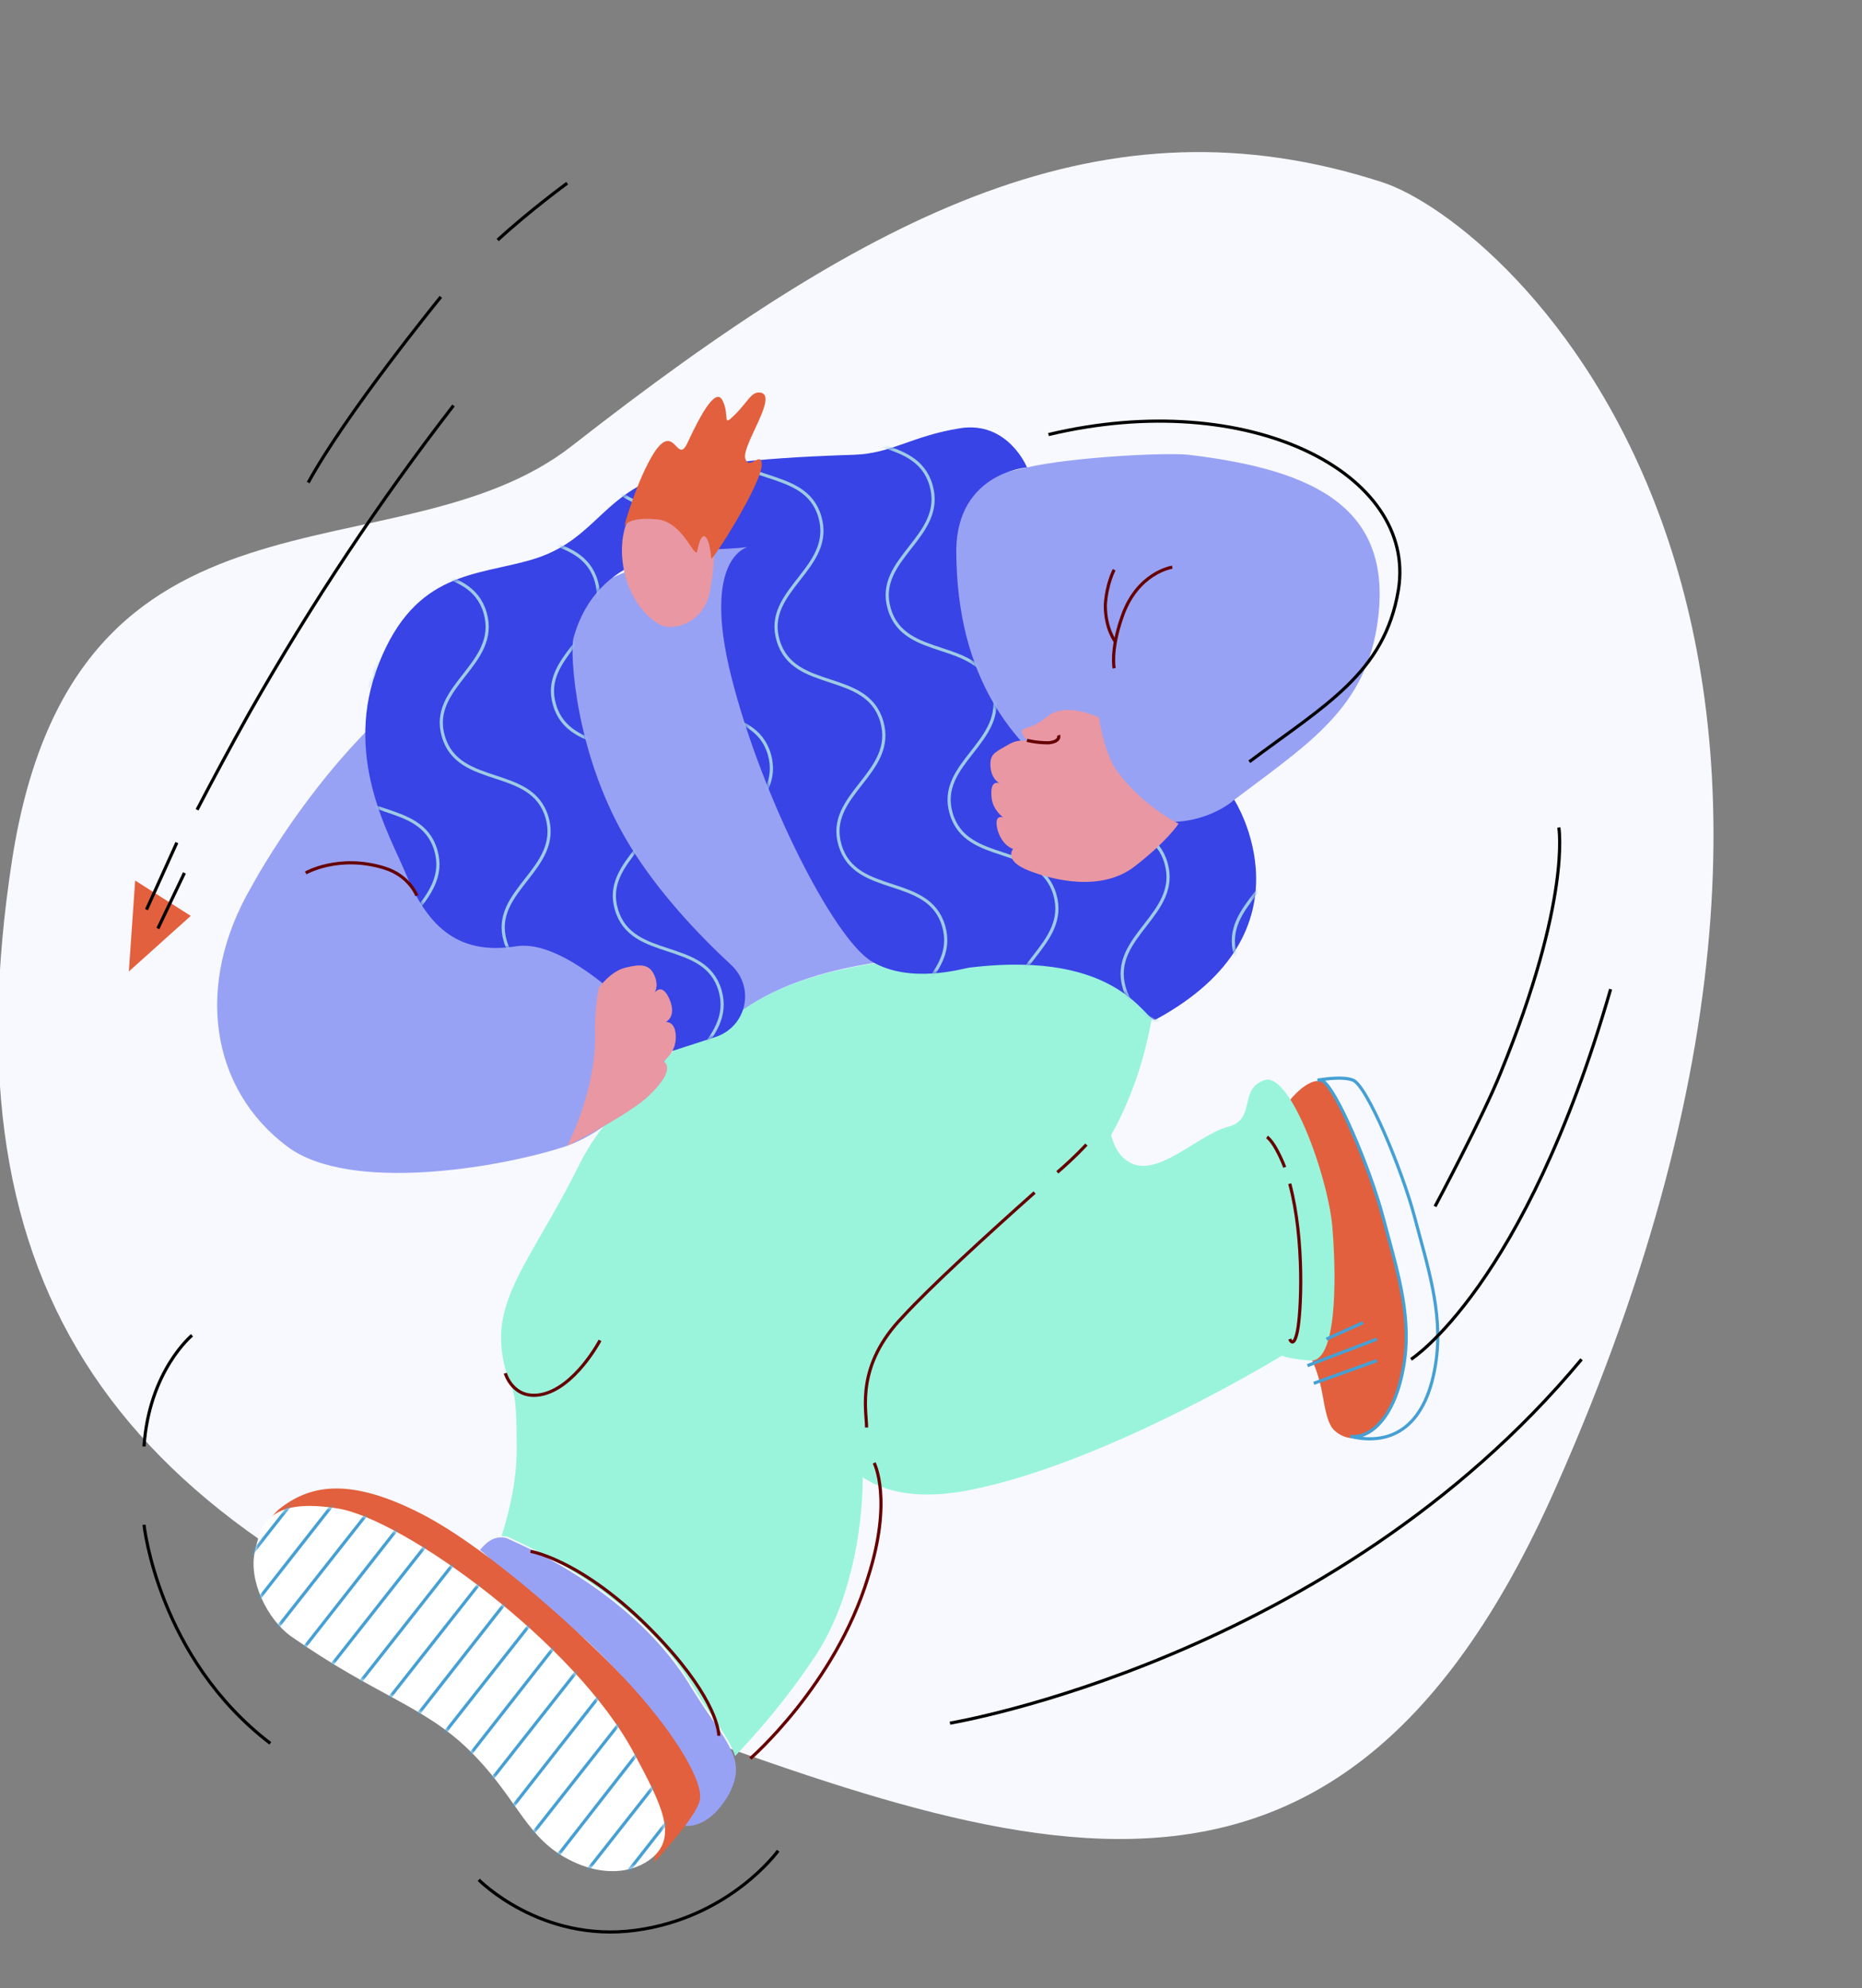 <svg width="458" height="489" viewBox="0 0 458 489" fill="none" xmlns="http://www.w3.org/2000/svg">
<rect x="0" y="0" width="458" height="489" fill="#808080" stroke="none"/>
<g clip-path="url(#clip0)">
<path d="M339.834 44.765C271.859 22.803 215.002 51.581 140.71 109.643C97.499 143.47 18.405 112.42 2.991 211.378C-13.435 317.656 28.26 375.465 136.161 414.341C244.062 453.218 326.694 492.851 382.792 365.62C478.311 150.286 370.663 54.611 339.834 44.765Z" fill="#F8F9FF"/>
<path d="M317.244 270.634C317.244 270.634 321.594 265.041 325.012 265.973C328.43 266.905 337.13 288.034 340.237 299.841C343.345 311.649 347.073 322.835 345.52 334.642C343.345 352.042 333.712 357.014 328.119 351.731C325.944 349.556 325.634 343.653 324.702 340.235C323.459 335.263 321.905 333.088 321.905 333.088C321.905 333.088 325.323 299.531 323.769 292.073C322.216 284.616 317.244 270.634 317.244 270.634Z" fill="#E2603D"/>
<path d="M178.353 251.68C173.381 256.03 169.031 256.962 166.856 257.273C165.613 258.516 164.371 259.759 163.128 261.001C160.331 265.041 155.67 271.566 148.835 276.537C146.349 279.645 144.174 283.063 142.62 286.17C133.299 305.124 124.599 315.067 123.356 326.563C123.045 329.981 123.356 333.71 124.599 337.749C126.152 343.031 127.084 340.546 127.084 356.392C127.084 364.471 125.22 371.928 123.356 377.832C123.977 377.832 124.599 377.832 125.22 378.143C128.949 380.007 156.603 391.504 170.585 415.118C174.935 422.265 179.285 427.236 180.839 431.897C186.121 426.304 193.267 418.225 200.103 407.972C208.803 395.232 212.221 377.21 212.221 362.917C212.221 359.189 211.911 355.771 211.289 352.664C209.736 344.585 219.679 338.992 222.786 334.331C232.107 320.038 229.311 318.795 252.615 302.327C262.247 295.491 269.083 287.102 273.744 278.402C284.619 258.516 284.619 238.008 284.619 238.008C284.619 238.008 207.561 225.269 178.353 251.68Z" fill="#9AF4DC"/>
<path d="M180.528 432.207C178.974 427.547 174.624 422.575 170.274 415.429C156.292 391.814 128.948 380.317 124.909 378.453C124.288 378.142 123.666 378.142 123.045 378.142C120.248 378.142 118.073 381.25 118.073 381.25C118.073 381.25 119.316 382.182 120.87 383.735C127.395 389.018 142.62 401.757 145.417 404.553C163.749 422.264 168.721 433.761 169.653 440.597C170.585 446.501 168.099 448.986 168.099 448.986C168.099 448.986 173.692 450.54 178.974 441.84C181.149 438.111 181.46 435.004 180.528 432.207Z" fill="#98A2F4"/>
<path d="M327.809 302.949C327.187 290.831 317.555 263.487 311.03 265.662C304.505 267.837 309.166 275.295 302.019 277.159C294.872 279.023 285.24 289.277 278.404 286.17C274.986 284.616 273.744 281.198 273.122 278.402C268.461 287.102 261.626 295.491 251.993 302.327C228.379 318.795 231.486 319.727 222.164 334.331C219.057 338.992 209.114 344.585 210.668 352.664C211.289 355.771 211.6 359.189 211.6 362.917C217.193 366.957 225.893 369.132 239.254 366.335C272.811 359.5 315.38 333.399 315.38 333.399C315.38 333.399 315.691 334.021 322.216 334.642C328.741 335.263 328.741 315.067 327.809 302.949Z" fill="#9AF4DC"/>
<path d="M69.29 370.685C76.748 365.092 86.38 363.539 103.469 372.239C120.559 380.939 145.417 403.622 155.981 415.429C166.545 427.236 173.071 438.422 172.138 442.772C171.206 447.122 160.952 457.997 160.952 457.997C160.952 457.997 163.438 439.044 147.902 422.265C133.92 407.04 96.323 376.278 84.516 374.414C70.844 372.239 64.008 380.007 64.008 380.007C64.008 380.007 64.94 373.793 69.29 370.685Z" fill="#E2603D"/>
<path d="M71.465 402.379C92.284 416.982 104.091 419.468 115.277 430.343C126.463 441.218 128.948 450.851 138.27 456.444C147.592 462.037 155.981 460.794 160.642 456.754C166.545 451.472 162.817 444.015 155.981 431.275C141.688 404.243 99.119 373.482 82.962 370.996C67.115 368.51 64.319 374.103 62.765 381.25C60.901 388.707 65.873 398.339 71.465 402.379Z" fill="white"/>
<path d="M292.387 111.856C286.172 111.235 263.49 112.478 252.615 114.963C237.079 118.692 219.678 119.624 202.589 123.663C178.974 129.256 137.338 145.725 109.062 164.057C80.787 182.389 61.833 218.122 61.833 218.122C47.851 242.047 51.579 267.837 70.844 282.13C86.069 293.316 122.113 287.412 138.581 282.13C142.309 280.887 145.727 279.023 149.145 276.537C153.185 271.255 158.156 265.973 163.438 261.001C164.992 258.826 165.613 257.273 165.613 257.273C165.613 257.273 166.235 257.273 167.167 257.273C169.342 257.273 173.692 256.341 178.663 251.68C207.56 224.958 284.619 238.008 284.619 238.008C284.619 238.008 284.308 226.201 283.687 222.472C282.754 217.19 279.647 201.033 279.647 201.033L287.104 201.965C287.104 201.965 292.387 205.383 302.019 197.925C320.662 183.632 335.266 175.243 338.684 154.114C343.345 124.906 323.459 115.585 292.387 111.856Z" fill="#98A2F4"/>
<path d="M163.128 261.001C157.845 265.973 152.874 271.255 148.835 276.537C155.36 271.566 160.331 265.041 163.128 261.001Z" fill="#9ECBE3"/>
<path d="M252.615 114.963C252.615 114.963 247.954 103.467 236.147 105.331C224.339 107.196 219.368 111.546 210.046 111.856C200.725 112.167 170.274 113.099 158.777 118.692C147.281 124.285 144.484 133.607 130.813 137.646C117.141 141.685 102.227 140.442 93.216 163.125C84.205 185.807 95.701 205.072 99.741 214.704C104.712 226.822 111.859 235.212 127.084 232.726C141.999 230.551 165.303 258.516 165.303 258.516L175.867 255.098C183.635 252.612 185.81 242.98 179.906 237.387C171.828 229.93 161.885 219.365 155.049 208.179C141.377 186.118 140.134 160.328 141.066 156.911C146.97 135.782 167.478 135.471 174.935 135.16C182.392 134.85 183.946 134.539 183.946 134.539C183.946 134.539 172.449 137.025 179.906 166.543C187.364 196.061 205.075 230.862 214.396 236.455C223.718 242.048 236.457 238.319 238.322 238.008C276.229 233.347 281.822 251.991 284.308 250.748C324.391 228.997 303.573 196.683 303.573 196.683C303.573 196.683 287.726 211.908 261.315 191.711C250.129 183.011 235.214 167.786 235.214 135.16C235.525 116.206 252.615 114.963 252.615 114.963Z" fill="#3844E5"/>
<path d="M147.281 242.98C147.281 242.98 150.077 238.94 153.806 238.008C157.535 237.076 159.71 237.076 160.953 239.872C162.195 242.669 160.953 244.223 160.953 244.223C160.953 244.223 162.817 241.426 164.681 245.776C166.546 250.126 163.749 251.369 163.749 251.369C163.749 251.369 166.235 251.058 166.235 255.098C166.235 259.137 163.128 261.001 163.128 261.001C163.128 261.001 166.856 262.555 159.71 269.391C155.049 274.052 139.513 281.82 139.513 281.82C139.513 281.82 146.97 267.837 146.349 253.233C146.349 247.019 147.281 242.98 147.281 242.98Z" fill="#E897A3"/>
<mask id="mask0" mask-type="alpha" maskUnits="userSpaceOnUse" x="62" y="370" width="102" height="91">
<path d="M71.465 402.379C92.284 416.982 104.091 419.468 115.277 430.343C126.463 441.218 128.948 450.851 138.27 456.444C147.592 462.037 155.981 460.794 160.642 456.754C166.545 451.472 162.817 444.015 155.981 431.275C141.688 404.243 99.119 373.482 82.962 370.996C67.115 368.51 64.319 374.103 62.765 381.25C60.901 388.707 65.873 398.339 71.465 402.379Z" fill="white"/>
</mask>
<g mask="url(#mask0)">
<path d="M80.165 450.54L136.406 378.764" stroke="#45A0D4" stroke-width="0.777" stroke-miterlimit="10"/>
<path d="M87.001 454.579L143.552 382.803" stroke="#45A0D4" stroke-width="0.777" stroke-miterlimit="10"/>
<path d="M94.148 458.929L150.388 387.153" stroke="#45A0D4" stroke-width="0.777" stroke-miterlimit="10"/>
<path d="M100.984 462.969L157.535 391.193" stroke="#45A0D4" stroke-width="0.777" stroke-miterlimit="10"/>
<path d="M108.13 467.319L164.37 395.543" stroke="#45A0D4" stroke-width="0.777" stroke-miterlimit="10"/>
<path d="M114.966 471.358L171.517 399.582" stroke="#45A0D4" stroke-width="0.777" stroke-miterlimit="10"/>
<path d="M122.113 475.708L178.353 403.622" stroke="#45A0D4" stroke-width="0.777" stroke-miterlimit="10"/>
<path d="M128.948 479.748L185.499 407.971" stroke="#45A0D4" stroke-width="0.777" stroke-miterlimit="10"/>
<path d="M136.095 483.787L192.335 412.011" stroke="#45A0D4" stroke-width="0.777" stroke-miterlimit="10"/>
<path d="M142.931 488.137L199.482 416.361" stroke="#45A0D4" stroke-width="0.777" stroke-miterlimit="10"/>
<path d="M10.254 408.904L66.805 337.128" stroke="#45A0D4" stroke-width="0.777" stroke-miterlimit="10"/>
<path d="M17.09 412.943L73.641 341.167" stroke="#45A0D4" stroke-width="0.777" stroke-miterlimit="10"/>
<path d="M24.236 417.293L80.787 345.517" stroke="#45A0D4" stroke-width="0.777" stroke-miterlimit="10"/>
<path d="M31.072 421.333L87.623 349.556" stroke="#45A0D4" stroke-width="0.777" stroke-miterlimit="10"/>
<path d="M38.218 425.683L94.769 353.596" stroke="#45A0D4" stroke-width="0.777" stroke-miterlimit="10"/>
<path d="M45.054 429.722L101.605 357.946" stroke="#45A0D4" stroke-width="0.777" stroke-miterlimit="10"/>
<path d="M52.201 434.072L108.752 361.985" stroke="#45A0D4" stroke-width="0.777" stroke-miterlimit="10"/>
<path d="M59.037 438.112L115.588 366.335" stroke="#45A0D4" stroke-width="0.777" stroke-miterlimit="10"/>
<path d="M66.183 442.151L122.734 370.375" stroke="#45A0D4" stroke-width="0.777" stroke-miterlimit="10"/>
<path d="M73.019 446.501L129.57 374.725" stroke="#45A0D4" stroke-width="0.777" stroke-miterlimit="10"/>
</g>
<path d="M348.005 299.531C344.898 287.723 336.198 266.905 332.78 265.662C330.294 264.73 326.255 265.352 324.08 265.662C324.391 265.662 324.702 265.662 325.012 265.662C328.43 266.905 337.13 287.723 340.237 299.531C343.345 311.338 347.073 322.524 345.52 334.331C343.655 348.003 337.441 353.906 332.159 353.285C342.413 355.771 351.113 350.799 353.288 334.331C354.841 322.524 351.113 311.338 348.005 299.531Z" stroke="#45A0D4" stroke-width="0.777" stroke-miterlimit="10"/>
<path d="M326.255 329.36L335.266 325.32" stroke="#45A0D4" stroke-width="0.777" stroke-miterlimit="10"/>
<path d="M338.684 329.36L321.594 335.885" stroke="#45A0D4" stroke-width="0.777" stroke-miterlimit="10"/>
<path d="M338.684 334.642L323.148 340.235" stroke="#45A0D4" stroke-width="0.777" stroke-miterlimit="10"/>
<path d="M317.244 329.36C317.244 329.36 318.176 331.846 319.109 327.496C320.041 323.145 320.973 305.124 317.244 291.141" stroke="#660000" stroke-width="0.777" stroke-miterlimit="10" stroke-linejoin="round"/>
<path d="M316.001 287.102C316.001 287.102 315.38 285.237 313.826 282.441C312.584 280.266 311.651 279.645 311.651 279.645" stroke="#660000" stroke-width="0.777" stroke-miterlimit="10" stroke-linejoin="round"/>
<mask id="mask1" mask-type="alpha" maskUnits="userSpaceOnUse" x="89" y="105" width="220" height="154">
<path d="M252.615 114.963C252.615 114.963 247.954 103.467 236.147 105.331C224.339 107.196 219.368 111.546 210.046 111.856C200.725 112.167 170.274 113.099 158.777 118.692C147.281 124.285 144.484 133.607 130.813 137.646C117.141 141.685 102.227 140.442 93.216 163.125C84.205 185.807 95.701 205.072 99.741 214.704C104.712 226.822 111.859 235.212 127.084 232.726C141.999 230.551 165.303 258.516 165.303 258.516L175.867 255.098C183.635 252.612 185.81 242.98 179.906 237.387C171.828 229.93 161.885 219.365 155.049 208.179C141.377 186.118 140.134 160.328 141.066 156.911C146.97 135.782 167.478 135.471 174.935 135.16C182.392 134.85 183.946 134.539 183.946 134.539C183.946 134.539 172.449 137.025 179.906 166.543C187.364 196.061 205.075 230.862 214.396 236.455C223.718 242.048 236.457 238.319 238.322 238.008C276.229 233.347 281.822 251.991 284.308 250.748C324.391 228.997 303.573 196.683 303.573 196.683C303.573 196.683 287.726 211.908 261.315 191.711C250.129 183.011 235.214 167.786 235.214 135.16C235.525 116.206 252.615 114.963 252.615 114.963Z" fill="#3844E5"/>
</mask>
<g mask="url(#mask1)">
<path d="M34.179 65.559C37.908 78.299 20.197 83.581 23.925 96.01C27.654 108.749 45.676 103.156 49.404 115.896C53.133 128.635 35.422 133.917 39.151 146.657C42.879 159.396 60.901 153.803 64.629 166.543C68.358 179.282 50.647 184.565 54.376 196.993C58.104 209.733 76.126 204.14 79.855 216.879C83.583 229.619 65.872 234.901 69.601 247.33C73.33 260.069 91.351 254.476 95.08 267.216C98.809 279.955 81.098 285.238 84.826 297.977C88.555 310.717 106.577 305.124 110.305 317.863C114.034 330.603 96.323 335.885 100.052 348.624C103.78 361.364 121.802 355.771 125.531 368.51" stroke="#9ECBE3" stroke-width="0.777" stroke-miterlimit="10" stroke-linejoin="round"/>
<path d="M61.522 57.791C65.251 70.531 47.54 75.813 51.269 88.242C54.997 100.981 73.019 95.388 76.748 108.128C80.476 120.867 62.765 126.149 66.494 138.889C70.222 151.628 88.244 146.035 91.973 158.775C95.701 171.514 77.99 176.796 81.719 189.225C85.448 201.965 103.469 196.372 107.198 209.111C110.927 221.851 93.216 227.133 96.944 239.562C100.673 252.301 118.695 246.708 122.423 259.448C126.152 272.187 108.441 277.469 112.17 290.209C115.898 302.948 133.92 297.355 137.649 310.095C141.377 322.834 123.666 328.117 127.395 340.856C131.123 353.596 149.145 348.003 152.874 360.742" stroke="#9ECBE3" stroke-width="0.777" stroke-miterlimit="10" stroke-linejoin="round"/>
<path d="M88.865 49.712C92.594 62.452 74.883 67.734 78.612 80.163C82.34 92.902 100.362 87.309 104.091 100.049C107.819 112.788 90.108 118.071 93.837 130.81C97.566 143.55 115.587 137.957 119.316 150.696C123.045 163.436 105.334 168.718 109.062 181.147C112.791 193.886 130.813 188.293 134.541 201.033C138.27 213.772 120.559 219.054 124.287 231.483C128.016 244.223 146.038 238.63 149.766 251.369C153.495 264.109 135.784 269.391 139.513 282.13C143.241 294.87 161.263 289.277 164.992 302.016C168.72 314.756 151.009 320.038 154.738 332.778C158.467 345.517 176.488 339.924 180.217 352.664" stroke="#9ECBE3" stroke-width="0.777" stroke-miterlimit="10" stroke-linejoin="round"/>
<path d="M116.209 41.944C119.937 54.684 102.226 59.966 105.955 72.395C109.684 85.134 127.705 79.541 131.434 92.281C135.163 105.02 117.452 110.303 121.18 123.042C124.909 135.782 142.931 130.189 146.659 142.928C150.388 155.668 132.677 160.95 136.406 173.379C140.134 186.118 158.156 180.525 161.885 193.265C165.613 206.004 147.902 211.286 151.631 223.715C155.359 236.455 173.381 230.862 177.11 243.601C180.838 256.341 163.127 261.623 166.856 274.362C170.585 287.102 188.606 281.509 192.335 294.248C196.064 306.988 178.353 312.27 182.081 325.009C185.81 337.749 203.832 332.156 207.56 344.896" stroke="#9ECBE3" stroke-width="0.777" stroke-miterlimit="10" stroke-linejoin="round"/>
<path d="M143.552 34.176C147.281 46.916 129.57 52.198 133.298 64.627C137.027 77.367 155.049 71.773 158.777 84.513C162.506 97.252 144.795 102.535 148.524 115.274C152.252 128.014 170.274 122.421 174.003 135.16C177.731 147.9 160.02 153.182 163.749 165.611C167.478 178.35 185.499 172.757 189.228 185.497C192.957 198.236 175.246 203.518 178.974 215.947C182.703 228.687 200.725 223.094 204.453 235.833C208.182 248.573 190.471 253.855 194.199 266.594C197.928 279.334 215.95 273.741 219.678 286.48C223.407 299.22 205.696 304.502 209.425 317.242C213.153 329.981 231.175 324.388 234.904 337.128" stroke="#9ECBE3" stroke-width="0.777" stroke-miterlimit="10" stroke-linejoin="round"/>
<path d="M171.206 26.098C174.935 38.837 157.224 44.119 160.952 56.548C164.681 69.288 182.703 63.695 186.431 76.434C190.16 89.174 172.449 94.456 176.178 107.195C179.906 119.935 197.928 114.342 201.657 127.081C205.385 139.821 187.674 145.103 191.403 157.532C195.131 170.271 213.153 164.678 216.882 177.418C220.61 190.157 202.899 195.44 206.628 207.868C210.357 220.608 228.378 215.015 232.107 227.754C235.836 240.494 218.125 245.776 221.853 258.516C225.582 271.255 243.604 265.662 247.332 278.402C251.061 291.141 233.35 296.423 237.079 309.163C240.807 321.902 258.829 316.309 262.558 329.049" stroke="#9ECBE3" stroke-width="0.777" stroke-miterlimit="10" stroke-linejoin="round"/>
<path d="M198.549 18.33C202.278 31.069 184.567 36.352 188.296 48.78C192.024 61.52 210.046 55.927 213.775 68.666C217.503 81.406 199.792 86.688 203.521 99.427C207.25 112.167 225.271 106.574 229 119.314C232.729 132.053 215.018 137.335 218.746 149.764C222.475 162.504 240.497 156.911 244.225 169.65C247.954 182.39 230.243 187.672 233.971 200.101C237.7 212.84 255.722 207.247 259.45 219.987C263.179 232.726 245.468 238.008 249.197 250.748C252.925 263.487 270.947 257.894 274.676 270.634C278.404 283.373 260.693 288.655 264.422 301.395C268.151 314.134 286.172 308.542 289.901 321.281" stroke="#9ECBE3" stroke-width="0.777" stroke-miterlimit="10" stroke-linejoin="round"/>
<path d="M225.893 10.562C229.621 23.301 211.91 28.584 215.639 41.012C219.368 53.752 237.389 48.159 241.118 60.898C244.847 73.638 227.136 78.92 230.864 91.659C234.593 104.399 252.615 98.806 256.343 111.545C260.072 124.285 242.361 129.567 246.09 141.996C249.818 154.735 267.84 149.143 271.569 161.882C275.297 174.621 257.586 179.904 261.315 192.332C265.043 205.072 283.065 199.479 286.794 212.219C290.522 224.958 272.811 230.24 276.54 242.98C280.269 255.719 298.29 250.126 302.019 262.866C305.748 275.605 288.037 280.887 291.765 293.627C295.494 306.366 313.516 300.773 317.244 313.513" stroke="#9ECBE3" stroke-width="0.777" stroke-miterlimit="10" stroke-linejoin="round"/>
<path d="M253.236 2.483C256.965 15.223 239.254 20.505 242.982 32.934C246.711 45.673 264.733 40.08 268.461 52.82C272.19 65.559 254.479 70.841 258.208 83.581C261.936 96.32 279.958 90.727 283.687 103.467C287.415 116.206 269.704 121.489 273.433 133.917C277.161 146.657 295.183 141.064 298.912 153.803C302.64 166.543 284.929 171.825 288.658 184.254C292.387 196.993 310.408 191.4 314.137 204.14C317.866 216.879 300.155 222.162 303.883 234.901C307.612 247.641 325.634 242.048 329.362 254.787C333.091 267.527 315.38 272.809 319.108 285.548C322.837 298.288 340.859 292.695 344.587 305.434" stroke="#9ECBE3" stroke-width="0.777" stroke-miterlimit="10" stroke-linejoin="round"/>
<path d="M280.89 -5.285C284.619 7.455 266.908 12.737 270.636 25.166C274.365 37.905 292.387 32.312 296.115 45.052C299.844 57.791 282.133 63.073 285.861 75.813C289.59 88.552 307.612 82.959 311.34 95.699C315.069 108.438 297.358 113.721 301.087 126.149C304.815 138.889 322.837 133.296 326.566 146.035C330.294 158.775 312.583 164.057 316.312 176.486C320.041 189.225 338.062 183.632 341.791 196.372C345.52 209.111 327.809 214.394 331.537 227.133C335.266 239.872 353.288 234.28 357.016 247.019C360.745 259.759 343.034 265.041 346.762 277.78C350.491 290.52 368.513 284.927 372.241 297.666" stroke="#9ECBE3" stroke-width="0.777" stroke-miterlimit="10" stroke-linejoin="round"/>
</g>
<path d="M153.806 129.567C153.806 129.567 151.942 134.539 153.806 141.685C155.67 148.832 160.642 153.493 163.749 154.114C167.478 154.735 173.381 152.25 174.624 145.414C175.867 138.578 177.11 129.878 170.585 126.46C164.06 123.042 154.427 126.46 153.806 129.567Z" fill="#E897A3"/>
<path d="M153.495 129.567C153.495 129.567 156.602 118.071 160.953 111.235C165.924 103.778 166.546 114.342 169.031 109.06C171.517 103.778 175.867 94.767 177.731 98.496C179.596 102.224 177.421 105.331 180.839 101.913C184.256 98.496 184.878 96.01 187.364 96.631C191.092 97.874 182.392 109.681 183.324 112.789C184.256 115.896 187.364 110.614 187.364 114.342C187.364 119.003 174.935 138.578 174.935 137.335C174.624 132.364 172.76 128.946 171.517 135.471C170.896 137.957 168.099 128.014 161.263 127.703C154.117 127.082 153.495 129.567 153.495 129.567Z" fill="#E2603D"/>
<path d="M270.326 176.486C269.704 176.175 261.625 172.447 257.275 176.486C253.547 179.593 251.061 178.661 251.372 180.215C252.304 183.011 256.343 183.322 256.343 183.322C256.343 183.322 251.993 180.836 248.265 183.011C245.157 184.875 243.604 185.186 243.604 187.983C243.604 192.022 246.4 192.954 246.4 192.954C246.4 192.954 243.293 190.779 243.914 196.372C244.225 199.168 246.711 201.033 246.711 201.033C246.711 201.033 244.225 200.101 245.468 204.451C246.711 208.179 249.197 208.801 249.197 208.801C249.197 208.801 246.711 211.597 252.925 214.083C259.14 216.569 270.947 219.365 279.026 213.151C287.104 206.936 289.901 202.586 289.901 202.586C289.901 202.586 280.269 197.926 274.054 188.604C271.258 183.632 270.326 176.486 270.326 176.486Z" fill="#E897A3"/>
<path d="M260.383 180.836C260.383 180.836 261.004 182.39 257.897 182.7C254.79 182.7 252.615 182.079 252.615 182.079" stroke="#660000" stroke-width="0.777" stroke-miterlimit="10" stroke-linejoin="round"/>
<path d="M130.502 381.56C130.502 381.56 145.727 384.046 165.303 406.418C177.11 420.089 176.799 426.925 176.799 426.925" stroke="#660000" stroke-width="0.777" stroke-miterlimit="10" stroke-linejoin="round"/>
<path d="M254.479 293.316C243.293 303.259 228.689 316.62 222.164 323.767C210.357 335.885 213.153 346.76 213.153 351.11" stroke="#660000" stroke-width="0.777" stroke-miterlimit="10" stroke-linejoin="round"/>
<path d="M267.218 281.509C267.218 281.509 264.733 284.305 260.072 288.345" stroke="#660000" stroke-width="0.777" stroke-miterlimit="10" stroke-linejoin="round"/>
<path d="M124.288 337.749C124.288 337.749 126.152 344.274 132.988 343.031C141.377 341.478 147.592 329.67 147.592 329.67" stroke="#660000" stroke-width="0.777" stroke-miterlimit="10" stroke-linejoin="round"/>
<path d="M75.194 214.704C75.194 214.704 83.273 210.043 94.459 213.461C100.673 215.326 102.537 220.297 102.537 220.297" stroke="#660000" stroke-width="0.777" stroke-miterlimit="10" stroke-linejoin="round"/>
<path d="M288.347 139.51C288.347 139.51 279.647 140.753 275.919 151.939C273.122 160.018 274.054 164.368 274.054 164.368" stroke="#660000" stroke-width="0.777" stroke-miterlimit="10" stroke-linejoin="round"/>
<path d="M274.054 140.132C274.054 140.132 272.19 143.55 271.879 148.832C271.879 154.735 274.365 157.843 274.365 157.843" stroke="#660000" stroke-width="0.777" stroke-miterlimit="10" stroke-linejoin="round"/>
<path d="M257.897 106.885C307.301 95.078 348.627 116.517 343.966 145.103C340.548 165.611 325.944 173.379 307.301 187.361" stroke="black" stroke-width="0.777" stroke-miterlimit="10" stroke-linejoin="round"/>
<path d="M139.513 45.051C139.513 45.051 130.191 51.887 122.423 59.034" stroke="black" stroke-width="0.777" stroke-miterlimit="10" stroke-linejoin="round"/>
<path d="M108.441 73.016C108.441 73.016 85.137 101.603 75.815 118.692" stroke="black" stroke-width="0.777" stroke-miterlimit="10" stroke-linejoin="round"/>
<path d="M383.427 203.519C383.427 203.519 386.535 221.23 369.134 263.798C364.784 274.673 352.977 296.734 352.977 296.734" stroke="black" stroke-width="0.777" stroke-miterlimit="10" stroke-linejoin="round"/>
<path d="M347.073 334.331C347.073 334.331 375.038 316.62 396.167 243.291" stroke="black" stroke-width="0.777" stroke-miterlimit="10" stroke-linejoin="round"/>
<path d="M233.661 423.818C233.661 423.818 327.498 408.282 389.02 334.331" stroke="black" stroke-width="0.777" stroke-miterlimit="10" stroke-linejoin="round"/>
<path d="M47.229 328.427C47.229 328.427 36.665 337.128 35.422 355.771" stroke="black" stroke-width="0.777" stroke-miterlimit="10" stroke-linejoin="round"/>
<path d="M35.422 375.035C35.422 375.035 38.84 407.661 66.494 428.79" stroke="black" stroke-width="0.777" stroke-miterlimit="10" stroke-linejoin="round"/>
<path d="M117.763 462.347C117.763 462.347 132.988 477.883 156.292 474.776C179.596 471.669 191.403 455.201 191.403 455.201" stroke="black" stroke-width="0.777" stroke-miterlimit="10" stroke-linejoin="round"/>
<path d="M215.018 359.81C215.018 359.81 219.678 368.821 213.464 388.085C205.385 414.497 184.567 432.518 184.567 432.518" stroke="#660000" stroke-width="0.777" stroke-miterlimit="10" stroke-linejoin="round"/>
<path d="M48.472 199.168C52.511 191.4 56.862 183.322 61.212 175.554C76.748 148.21 93.526 123.042 111.548 99.738" stroke="black" stroke-width="0.777" stroke-miterlimit="10" stroke-linejoin="round"/>
<path d="M31.693 238.94L46.919 225.269L33.247 216.569L31.693 238.94Z" fill="#E2603D"/>
<path d="M45.365 214.704L38.84 228.376" stroke="black" stroke-width="0.777" stroke-miterlimit="10" stroke-linejoin="round"/>
<path d="M43.501 207.247L36.043 223.715" stroke="black" stroke-width="0.777" stroke-miterlimit="10" stroke-linejoin="round"/>
</g>
<defs>
<clipPath id="clip0">
<rect width="458" height="487.574" fill="white" transform="translate(0 0.874)"/>
</clipPath>
</defs>
</svg>
